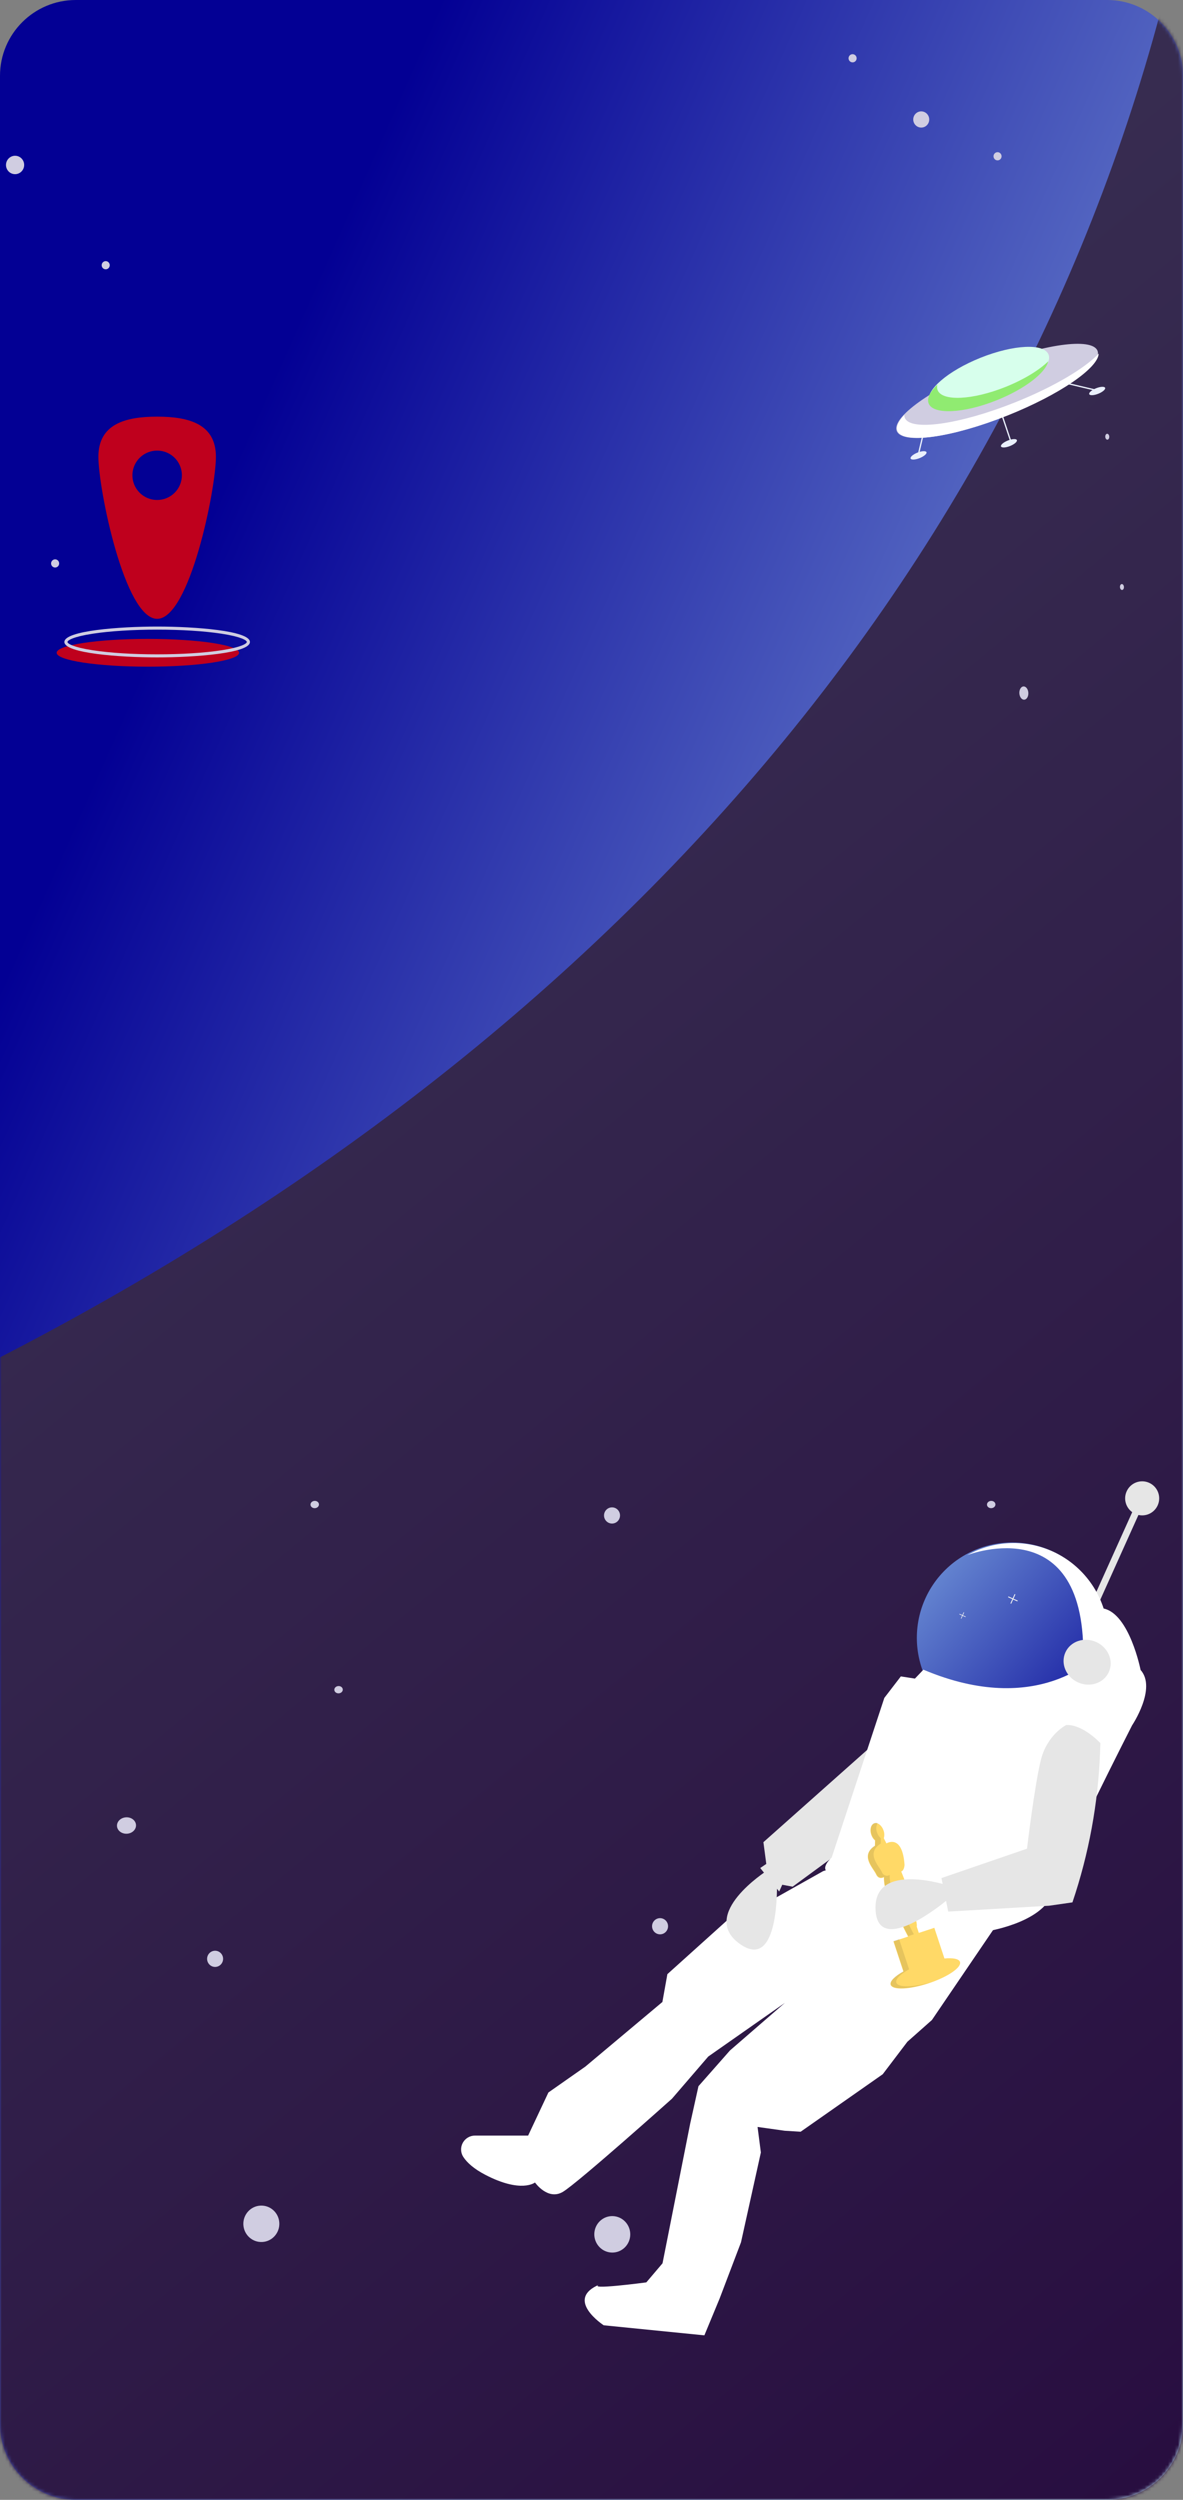 <svg width="355" height="750" viewBox="0 0 355 750" fill="none" xmlns="http://www.w3.org/2000/svg">
<rect x="0" y="0" width="355" height="750" fill="#808080" stroke="none"/>
<path d="M0 22.754C0 10.187 10.187 0 22.754 0H332.246C344.813 0 355 10.187 355 22.754V727.246C355 739.813 344.813 750 332.246 750H22.754C10.188 750 0 739.813 0 727.246V22.754Z" fill="url(#paint0_linear)"/>
<mask id="mask0" mask-type="alpha" maskUnits="userSpaceOnUse" x="0" y="0" width="355" height="750">
<path d="M0 22.754C0 10.187 10.187 0 22.754 0H332.246C344.813 0 355 10.187 355 22.754V727.246C355 739.813 344.813 750 332.246 750H22.754C10.188 750 0 739.813 0 727.246V22.754Z" fill="url(#paint1_linear)"/>
</mask>
<g mask="url(#mask0)">
<path d="M-636.419 538.809C9.746 540.162 368.198 239.8 368.198 -151.385L721.57 -114.164L794 513.445L471.5 828.5C-80.559 803.136 -1282.59 537.456 -636.419 538.809Z" fill="url(#paint2_linear)"/>
<path d="M78.133 661.724C75.154 661.888 72.87 664.463 73.031 667.477C73.192 670.49 75.738 672.8 78.717 672.636C81.697 672.472 83.981 669.896 83.819 666.883C83.658 663.87 81.112 661.56 78.133 661.724Z" fill="#D0CDE1"/>
<path d="M64.419 585.26C63.095 585.333 62.08 586.478 62.151 587.817C62.223 589.156 63.355 590.183 64.679 590.11C66.003 590.037 67.018 588.892 66.946 587.553C66.874 586.214 65.743 585.187 64.419 585.26Z" fill="#D0CDE1"/>
<path d="M183.529 452.239C182.205 452.312 181.19 453.457 181.261 454.796C181.333 456.135 182.465 457.162 183.789 457.089C185.113 457.016 186.128 455.871 186.056 454.532C185.985 453.193 184.853 452.166 183.529 452.239Z" fill="#D0CDE1"/>
<path d="M197.944 575.481C196.62 575.554 195.605 576.699 195.677 578.038C195.749 579.377 196.88 580.404 198.204 580.331C199.528 580.258 200.543 579.113 200.472 577.774C200.4 576.435 199.268 575.408 197.944 575.481Z" fill="#D0CDE1"/>
<path d="M187.977 666.964C186.134 664.586 182.742 664.17 180.4 666.034C178.059 667.898 177.655 671.337 179.498 673.715C181.341 676.093 184.733 676.509 187.075 674.645C189.416 672.781 189.82 669.342 187.977 666.964Z" fill="#D0CDE1"/>
<path d="M241.868 611.677C241.049 610.621 239.541 610.436 238.501 611.264C237.46 612.093 237.28 613.621 238.1 614.678C238.919 615.735 240.426 615.92 241.467 615.091C242.508 614.263 242.687 612.734 241.868 611.677Z" fill="#D0CDE1"/>
<path d="M278.333 34.346C277.513 33.289 276.006 33.104 274.965 33.932C273.925 34.761 273.745 36.289 274.564 37.346C275.383 38.403 276.891 38.588 277.932 37.76C278.972 36.931 279.152 35.403 278.333 34.346Z" fill="#D0CDE1"/>
<path d="M6.11 51.739C7.336 50.85 7.621 49.123 6.745 47.883C5.87 46.643 4.166 46.358 2.94 47.247C1.713 48.136 1.429 49.862 2.304 51.103C3.18 52.343 4.883 52.628 6.11 51.739Z" fill="#D0CDE1"/>
<path d="M32.425 80.571C32.97 80.176 33.096 79.408 32.707 78.857C32.318 78.306 31.561 78.179 31.016 78.574C30.471 78.969 30.344 79.737 30.733 80.288C31.122 80.839 31.88 80.966 32.425 80.571Z" fill="#D0CDE1"/>
<path d="M17.245 170.039C17.79 169.644 17.916 168.877 17.527 168.325C17.138 167.774 16.381 167.647 15.836 168.043C15.291 168.438 15.164 169.205 15.553 169.756C15.942 170.308 16.7 170.434 17.245 170.039Z" fill="#D0CDE1"/>
<path d="M255.296 18.578C255.892 18.889 256.623 18.653 256.93 18.05C257.236 17.448 257.002 16.707 256.406 16.396C255.811 16.085 255.079 16.321 254.773 16.923C254.466 17.526 254.701 18.266 255.296 18.578Z" fill="#D0CDE1"/>
<path d="M308.496 114.818C308.587 115.491 309.198 115.962 309.86 115.871C310.523 115.779 310.987 115.159 310.896 114.486C310.805 113.813 310.195 113.342 309.532 113.434C308.87 113.526 308.406 114.145 308.496 114.818Z" fill="#D0CDE1"/>
<path d="M298.149 47.055C298.24 47.727 298.851 48.199 299.513 48.107C300.176 48.015 300.64 47.396 300.549 46.723C300.458 46.05 299.848 45.578 299.185 45.67C298.522 45.762 298.059 46.382 298.149 47.055Z" fill="#D0CDE1"/>
</g>
<path d="M240.827 545.228C239.251 545.313 238.033 546.484 238.106 547.843C238.18 549.202 239.518 550.235 241.094 550.149C242.671 550.064 243.889 548.893 243.815 547.534C243.742 546.174 242.404 545.142 240.827 545.228Z" fill="#D0CDE1"/>
<path d="M297.385 450.293C296.685 450.331 296.143 450.851 296.176 451.455C296.209 452.059 296.803 452.518 297.504 452.48C298.205 452.442 298.746 451.921 298.713 451.317C298.681 450.713 298.086 450.255 297.385 450.293Z" fill="#D0CDE1"/>
<path d="M304.536 505.846C303.836 505.884 303.294 506.404 303.327 507.008C303.36 507.612 303.954 508.071 304.655 508.033C305.356 507.995 305.897 507.475 305.864 506.871C305.832 506.267 305.237 505.808 304.536 505.846Z" fill="#D0CDE1"/>
<path d="M37.827 545.228C36.251 545.313 35.032 546.484 35.106 547.843C35.18 549.202 36.518 550.235 38.094 550.149C39.671 550.064 40.889 548.893 40.815 547.534C40.742 546.174 39.404 545.142 37.827 545.228Z" fill="#D0CDE1"/>
<path d="M94.385 450.293C93.685 450.331 93.143 450.851 93.176 451.455C93.209 452.059 93.803 452.518 94.504 452.48C95.205 452.442 95.746 451.921 95.713 451.317C95.68 450.713 95.086 450.255 94.385 450.293Z" fill="#D0CDE1"/>
<path d="M101.536 505.846C100.836 505.884 100.294 506.404 100.327 507.008C100.36 507.612 100.954 508.071 101.655 508.033C102.356 507.995 102.897 507.475 102.864 506.871C102.831 506.267 102.237 505.808 101.536 505.846Z" fill="#D0CDE1"/>
<path d="M307.134 205.939C306.388 205.979 305.832 206.905 305.892 208.006C305.952 209.107 306.605 209.967 307.351 209.927C308.097 209.886 308.653 208.961 308.594 207.859C308.534 206.758 307.881 205.898 307.134 205.939Z" fill="#D0CDE1"/>
<path d="M332.225 130.139C331.894 130.157 331.646 130.568 331.673 131.057C331.699 131.547 331.99 131.929 332.321 131.911C332.653 131.893 332.9 131.482 332.874 130.992C332.847 130.503 332.557 130.12 332.225 130.139Z" fill="#D0CDE1"/>
<path d="M336.63 175.229C336.298 175.247 336.051 175.658 336.078 176.148C336.104 176.637 336.395 177.019 336.726 177.001C337.058 176.983 337.305 176.572 337.279 176.082C337.252 175.593 336.962 175.211 336.63 175.229Z" fill="#D0CDE1"/>
<path d="M261.574 556.642L246.995 561.378L230.532 570.628L223.061 571.753L200.271 592.279L198.776 600.627L175.65 620.019L164.569 627.781L158.484 640.713L142.548 640.711C141.798 640.709 141.061 640.91 140.414 641.293C139.768 641.676 139.236 642.225 138.876 642.884C138.516 643.542 138.341 644.285 138.37 645.032C138.398 645.78 138.629 646.505 139.038 647.13C140.152 648.814 142.149 650.665 145.61 652.468C156.446 658.111 160.541 654.787 160.541 654.787C160.541 654.787 164.401 660.297 168.925 657.584C173.449 654.872 201.659 629.637 201.659 629.637L212.537 616.998L248.553 591.771L251.972 586.643L219.057 615.17L209.597 625.902L207.1 637.19L198.815 679.028L193.952 684.755C193.952 684.755 175.392 687.225 180.037 685.34C169.113 689.772 181.162 697.626 181.162 697.626L211.371 700.645L215.94 689.619L222.364 672.724L228.324 645.782L227.332 638.121L235.473 639.263L240.267 639.556L264.894 622.307L272.292 612.561L279.653 606.037L301.775 573.495C301.775 573.495 280.271 564.993 261.574 556.642Z" fill="white"/>
<path d="M343.681 449.95L341.817 449.112L326.3 483.594L328.164 484.433L343.681 449.95Z" fill="#E6E6E6"/>
<path d="M261.465 523.902L229.087 552.687L229.952 559.211L228.133 560.437L233.825 567.497L234.743 565.456L237.858 566.04L259.288 550.325L261.465 523.902Z" fill="#E6E6E6"/>
<path d="M230.037 561.309C230.037 561.309 209.731 574.316 221.913 583.14C234.096 591.964 233.143 564.796 233.143 564.796L230.037 561.309Z" fill="#E6E6E6"/>
<path d="M329.84 503.119C327.982 507.249 325.17 510.879 321.636 513.71C318.101 516.541 313.945 518.493 309.509 519.405C305.073 520.317 300.484 520.163 296.119 518.956C291.754 517.749 287.738 515.523 284.401 512.462C281.064 509.4 278.501 505.59 276.923 501.345C275.345 497.1 274.798 492.541 275.325 488.044C275.853 483.546 277.44 479.237 279.958 475.473C282.475 471.708 285.85 468.595 289.805 466.389L289.814 466.385C295.069 463.455 301.113 462.256 307.088 462.958C313.063 463.66 318.664 466.227 323.097 470.295C327.529 474.363 330.566 479.724 331.777 485.617C332.988 491.509 332.31 497.634 329.84 503.119Z" fill="url(#paint3_linear)"/>
<path d="M332.53 489.668L324.924 500.907C327.689 452.218 290.886 466.329 290.248 466.579C294.457 464.22 299.189 462.967 304.003 462.936C308.817 462.906 313.556 464.099 317.777 466.404C321.999 468.71 325.566 472.052 328.146 476.12C330.725 480.188 332.233 484.849 332.53 489.668Z" fill="white"/>
<path d="M331.169 482.581L329.133 496.615C329.133 496.615 311.718 515.574 277.108 500.934L274.553 503.611L270.331 502.952L265.374 509.403L249.582 557.277C249.582 557.277 245.521 560.824 249.092 562.017C249.092 562.017 275.043 564.6 291.422 580.238C291.422 580.238 294.748 583.802 295.424 579.559C295.424 579.559 312.957 577.114 315.954 567.715C318.951 558.315 339.719 517.64 339.719 517.64C339.719 517.64 347.183 506.531 342.272 501.013C342.272 501.013 338.965 484.228 331.169 482.581Z" fill="white"/>
<path d="M271.09 591.502L268.101 582.457L272.494 581.004C271.811 579.722 269.454 575.249 268.992 573.3C268.992 573.3 265.107 568.402 265.244 563.202C265.244 563.202 263.694 564.128 262.893 562.328C262.092 560.529 257.959 556.75 262.543 553.79L262.583 552.189C262.045 551.726 261.648 551.121 261.438 550.443C260.917 548.899 261.347 547.402 262.375 547.043C263.404 546.684 264.646 547.675 265.155 549.216C265.416 549.951 265.438 550.75 265.219 551.499L266.009 553.055C266.009 553.055 270.784 550.033 271.441 559.503C271.441 559.503 271.373 561.175 270.442 561.483C270.442 561.483 273.213 567.986 273.083 570.697C273.083 570.697 275.418 576.52 275.11 578.049L275.724 579.911L280.377 578.377L283.413 587.579C285.972 587.338 287.768 587.679 288.08 588.611C288.622 590.254 284.407 593.128 278.66 595.028C272.913 596.928 267.821 597.135 267.278 595.496C266.921 594.48 268.469 592.959 271.09 591.502Z" fill="#FFD967"/>
<path opacity="0.1" d="M263.177 549.757C263.387 550.435 263.782 551.041 264.317 551.507L264.283 553.104C259.695 556.063 263.83 559.848 264.631 561.647C264.704 561.878 264.828 562.089 264.995 562.264C265.161 562.439 265.366 562.574 265.592 562.658C265.819 562.741 266.062 562.772 266.302 562.748C266.543 562.723 266.774 562.644 266.979 562.516C266.843 567.715 270.728 572.614 270.728 572.614C271.197 574.568 273.546 579.04 274.229 580.318L272.558 580.871C271.875 579.594 269.518 575.116 269.057 573.167C269.057 573.167 265.172 568.269 265.309 563.07C265.309 563.07 263.758 563.995 262.957 562.196C262.156 560.396 258.024 556.617 262.608 553.657L262.647 552.056C262.111 551.593 261.716 550.988 261.506 550.311C260.984 548.772 261.411 547.27 262.44 546.91C262.745 546.815 263.074 546.823 263.375 546.932C263.135 547.359 262.993 547.834 262.959 548.322C262.925 548.811 262.999 549.301 263.177 549.757Z" fill="black"/>
<path opacity="0.1" d="M271.14 591.375L268.151 582.33L269.814 581.775L272.803 590.82C270.181 592.281 268.641 593.782 268.978 594.832C269.496 596.392 274.132 596.278 279.525 594.632C279.249 594.727 278.973 594.825 278.689 594.918C272.947 596.819 267.85 597.029 267.308 595.386C266.987 594.357 268.532 592.835 271.14 591.375Z" fill="black"/>
<path d="M284.752 565.758C284.752 565.758 262.134 558.188 262.735 572.862C263.336 587.535 283.941 570.254 283.941 570.254L284.752 565.758Z" fill="#E6E6E6"/>
<path d="M319.969 517.535C319.969 517.535 314.201 520.344 312.297 528.217C310.392 536.089 308.188 554.635 308.188 554.635L282.518 563.453L284.544 573.51L314.818 571.752L321.822 570.747C326.759 556.155 329.554 540.933 330.119 525.57L330.214 522.977C330.214 522.977 324.989 517.3 319.969 517.535Z" fill="#E6E6E6"/>
<path d="M323.502 504.749C327.105 506.371 331.246 504.973 332.752 501.627C334.257 498.282 332.557 494.255 328.954 492.634C325.351 491.013 321.21 492.411 319.704 495.756C318.199 499.102 319.899 503.128 323.502 504.749Z" fill="#E6E6E6"/>
<path d="M340.65 454.191C343.224 455.349 346.249 454.202 347.407 451.628C348.565 449.054 347.418 446.029 344.844 444.871C342.271 443.713 339.246 444.861 338.087 447.434C336.929 450.008 338.077 453.033 340.65 454.191Z" fill="#E6E6E6"/>
<path d="M305.409 480.208L304.135 479.635L304.708 478.361L304.459 478.249L303.886 479.523L302.613 478.95L302.501 479.199L303.774 479.772L303.201 481.045L303.45 481.157L304.023 479.884L305.297 480.457L305.409 480.208Z" fill="#F2F2F2"/>
<path d="M289.804 485.002L288.955 484.62L289.337 483.771L289.171 483.696L288.789 484.545L287.94 484.163L287.865 484.329L288.714 484.711L288.332 485.56L288.498 485.635L288.88 484.786L289.729 485.168L289.804 485.002Z" fill="#F2F2F2"/>
<path d="M329.576 118.132C328.26 118.658 327.045 118.716 326.863 118.26C326.681 117.804 327.6 117.008 328.917 116.482C330.233 115.956 331.448 115.899 331.63 116.355C331.812 116.81 330.893 117.606 329.576 118.132Z" fill="#EAF0FC"/>
<path d="M303.096 133.815C301.779 134.341 300.564 134.398 300.382 133.942C300.2 133.487 301.12 132.691 302.436 132.165C303.753 131.639 304.968 131.581 305.15 132.037C305.332 132.493 304.412 133.289 303.096 133.815Z" fill="#EAF0FC"/>
<path d="M275.97 137.443C274.653 137.969 273.439 138.027 273.257 137.571C273.074 137.115 273.994 136.319 275.311 135.793C276.627 135.267 277.842 135.21 278.024 135.666C278.206 136.121 277.286 136.917 275.97 137.443Z" fill="#EAF0FC"/>
<path d="M318.398 114.603L328.437 116.966" stroke="#EAF0FC" stroke-width="0.391"/>
<path d="M300.305 123.404L303.585 133.183" stroke="#EAF0FC" stroke-width="0.391"/>
<path d="M278.034 126.082L275.648 136.116" stroke="#EAF0FC" stroke-width="0.391"/>
<path d="M302.183 124.669C285.549 131.317 270.741 133.397 269.109 129.314C267.477 125.231 279.639 116.531 296.274 109.883C312.908 103.235 327.716 101.156 329.348 105.239C330.98 109.322 318.818 118.021 302.183 124.669Z" fill="#D0CDE1"/>
<path fill-rule="evenodd" clip-rule="evenodd" d="M271.524 125.365C273.156 129.448 287.964 127.369 304.598 120.721C316.187 116.089 325.605 110.462 329.701 106.094C329.528 110.454 317.905 118.438 302.391 124.638C285.757 131.286 270.949 133.366 269.317 129.283C268.822 128.044 269.596 126.381 271.379 124.479C271.367 124.794 271.414 125.09 271.524 125.365Z" fill="white"/>
<path d="M299.227 119.713C289.343 123.663 280.222 124.092 278.855 120.671C277.488 117.251 284.392 111.275 294.276 107.325C304.16 103.375 313.281 102.946 314.648 106.367C316.015 109.787 309.111 115.763 299.227 119.713Z" fill="#D7FFEC"/>
<path fill-rule="evenodd" clip-rule="evenodd" d="M281.367 117.047C282.734 120.468 291.855 120.039 301.739 116.089C307.239 113.89 311.817 111.065 314.56 108.401C313.762 111.876 307.494 116.727 299.052 120.101C289.168 124.051 280.048 124.48 278.68 121.059C278.074 119.542 279.095 117.523 281.28 115.4C281.144 115.994 281.167 116.548 281.367 117.047Z" fill="#90EB71"/>
<path d="M44.376 200.016C59.495 200.016 71.751 198.15 71.751 195.848C71.751 193.546 59.495 191.681 44.376 191.681C29.256 191.681 17 193.546 17 195.848C17 198.15 29.256 200.016 44.376 200.016Z" fill="#BF001D"/>
<path d="M47.16 197.237C35.97 197.237 19.321 196.004 19.321 192.607C19.321 189.209 35.97 187.976 47.16 187.976C58.351 187.976 75 189.209 75 192.607C75 196.004 58.351 197.237 47.16 197.237ZM47.16 188.902C39.87 188.902 33.021 189.334 27.873 190.118C21.842 191.036 20.249 192.147 20.249 192.607C20.249 193.066 21.842 194.178 27.873 195.096C33.021 195.88 39.87 196.311 47.16 196.311C54.45 196.311 61.3 195.88 66.448 195.096C72.479 194.178 74.072 193.066 74.072 192.607C74.072 192.147 72.479 191.036 66.448 190.118C61.3 189.334 54.45 188.902 47.16 188.902Z" fill="#D0CDE1"/>
<path d="M47.16 125C37.422 125 29.528 127.321 29.528 137.04C29.528 146.758 37.422 185.661 47.16 185.661C56.898 185.661 64.792 146.758 64.792 137.04C64.792 127.321 56.898 125 47.16 125ZM47.16 150.005C45.692 150.005 44.257 149.571 43.036 148.757C41.815 147.942 40.863 146.785 40.301 145.432C39.739 144.078 39.592 142.588 39.879 141.151C40.165 139.714 40.872 138.393 41.911 137.357C42.949 136.321 44.272 135.616 45.712 135.33C47.152 135.044 48.645 135.191 50.001 135.751C51.358 136.312 52.517 137.262 53.333 138.48C54.149 139.698 54.584 141.131 54.584 142.596C54.584 143.569 54.392 144.533 54.019 145.432C53.646 146.33 53.099 147.147 52.41 147.835C51.72 148.523 50.902 149.069 50.001 149.441C49.1 149.814 48.135 150.005 47.16 150.005Z" fill="#BF001D"/>
<defs>
<linearGradient id="paint0_linear" x1="464.643" y1="634.375" x2="-58.101" y2="401.181" gradientUnits="userSpaceOnUse">
<stop stop-color="#C1F0FF"/>
<stop offset="0.163" stop-color="#BBE8FB"/>
<stop offset="0.215" stop-color="#ABD4F2"/>
<stop offset="0.982" stop-color="#030094"/>
</linearGradient>
<linearGradient id="paint1_linear" x1="464.643" y1="634.375" x2="-58.101" y2="401.181" gradientUnits="userSpaceOnUse">
<stop stop-color="#C1F0FF"/>
<stop offset="0.163" stop-color="#BBE8FB"/>
<stop offset="0.215" stop-color="#ABD4F2"/>
<stop offset="0.982" stop-color="#030094"/>
</linearGradient>
<linearGradient id="paint2_linear" x1="-20" y1="-157" x2="678.838" y2="689.439" gradientUnits="userSpaceOnUse">
<stop stop-color="#41405B"/>
<stop offset="0.947" stop-color="#25083D"/>
</linearGradient>
<linearGradient id="paint3_linear" x1="202.499" y1="468.851" x2="308.471" y2="560.531" gradientUnits="userSpaceOnUse">
<stop stop-color="#B0ECFF"/>
<stop offset="1" stop-color="#030094"/>
</linearGradient>
</defs>
</svg>
